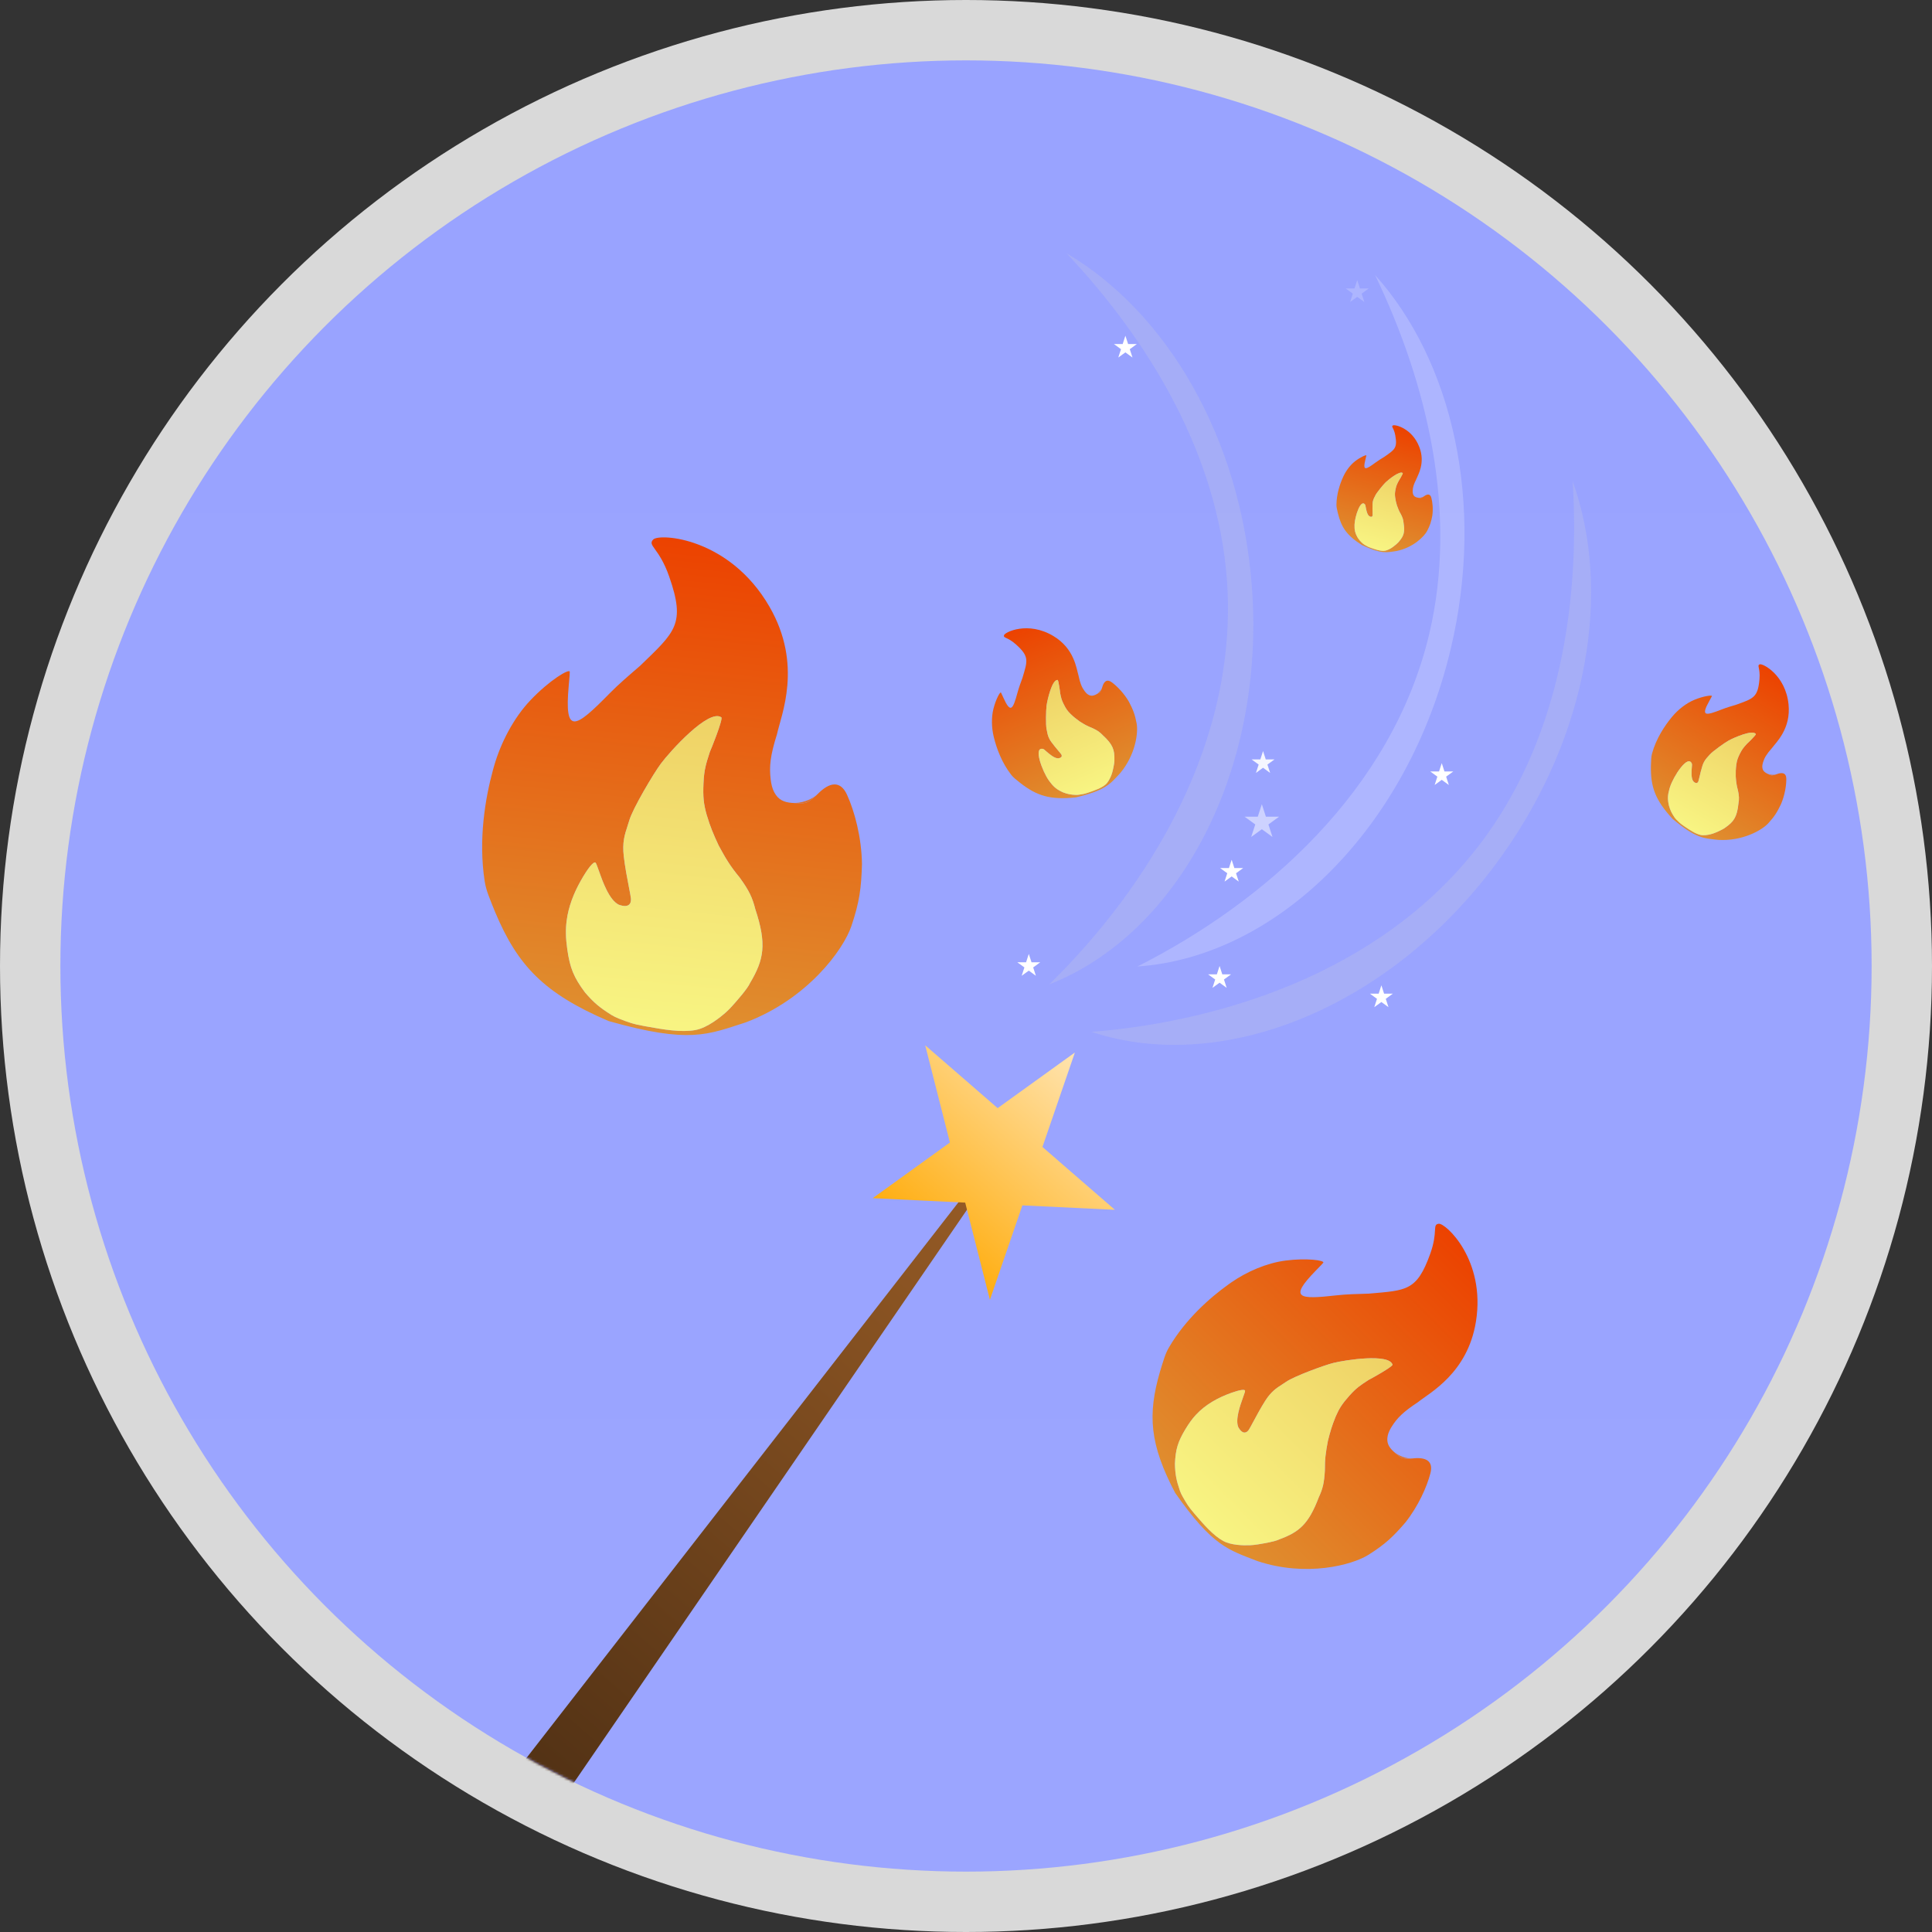 <svg width="800" height="800" viewBox="0 0 800 800" fill="none" xmlns="http://www.w3.org/2000/svg">
<rect x="0" y="0" width="800" height="800" fill="#333333" stroke="none"/>
<circle cx="400" cy="400" r="400" fill="#D9D9D9"/>
<circle cx="400" cy="400" r="375" fill="url(#paint0_linear_749_20192)"/>
<mask id="mask0_749_20192" style="mask-type:alpha" maskUnits="userSpaceOnUse" x="25" y="25" width="750" height="750">
<circle cx="400" cy="400" r="375" fill="url(#paint1_linear_749_20192)"/>
</mask>
<g mask="url(#mask0_749_20192)">
<path fill-rule="evenodd" clip-rule="evenodd" d="M420.601 266.77C426.351 271.865 425.487 273.643 423.369 280.726C422.566 282.93 421.862 284.832 421.367 286.651V286.651C419.383 293.945 418.459 295.588 415.375 288.686V288.686C415.374 288.685 415.374 288.684 415.373 288.683L415.371 288.679L415.309 288.539L415.228 288.358C414.833 287.475 414.563 286.875 414.478 286.757C414.171 286.332 412.4 289.391 411.364 293.495C410.464 297.063 410.592 301.263 411.429 304.849L411.429 304.849L411.43 304.852C411.476 305.05 411.525 305.252 411.576 305.458C412.662 309.842 414.794 315.783 418.705 320.806L418.706 320.807C419.161 321.391 419.686 321.918 420.252 322.396L420.255 322.399C421.011 323.037 421.744 323.635 422.462 324.194C429.351 329.555 434.861 331.309 445.528 330.178C458.022 327.197 459.674 324.598 463.817 320.17C470.244 312.528 471.367 303.325 470.658 299.57C469.949 295.814 469.184 293.872 467.458 290.572C465.442 287.09 462.595 284.158 460.348 282.509C458.354 281.045 457.069 282.179 456.41 284.562C456.396 284.614 456.381 284.666 456.366 284.718C456.191 285.317 455.965 285.896 455.672 286.366C455.5 286.643 455.236 286.845 454.95 287.001V287.001C454.478 287.259 454.047 287.495 453.636 287.68L453.632 287.682C452.562 288.163 451.631 288.297 450.502 287.565L450.497 287.561V287.561C449.938 287.198 449.494 286.684 449.1 286.146V286.146L449.095 286.139C447.927 284.54 447.271 283.018 446.572 279.658C445.708 276.868 444.908 268.558 436.128 263.331C425.651 257.093 416.09 261.746 415.739 263.034C415.387 264.322 417.086 263.656 420.601 266.77ZM439.402 312.292C439.795 312.873 439.894 313.733 438.249 314.002C436.629 314.104 434.376 312.12 433.061 310.961C432.563 310.521 432.199 310.201 432.055 310.158V310.158C427.636 308.847 431.627 319.444 434.318 323.186C434.454 323.375 434.598 323.568 434.75 323.768C436.473 326.02 437.677 326.98 440.261 328.132C442.151 328.837 443.391 329.066 445.461 329.159C445.873 329.178 446.287 329.153 446.696 329.095V329.095C448.268 328.873 449.014 328.768 450.711 328.171C450.905 328.103 451.112 328.031 451.33 327.956L451.33 327.956C453.252 327.291 456.005 326.341 457.704 324.927C458.763 324.046 459.558 322.495 460.052 321.301C460.5 320.218 460.789 319.078 461.025 317.929C461.266 316.76 461.519 315.312 461.448 314.677C461.563 310.517 460.804 308.255 456.667 304.468C455.397 303.126 454.448 302.458 452.263 301.443C450.111 300.604 449.011 299.963 447.094 298.749C445.547 297.63 444.688 296.974 443.227 295.568C442.006 294.341 441.4 293.477 440.462 291.61C439.547 289.791 439.364 288.872 439.008 287.088L438.98 286.947C439 286.847 438.33 281.6 437.942 281.561V281.561C435.613 281.331 433.677 289.849 433.369 292.169V292.169C433.12 294.046 432.969 300.199 433.381 302.012C433.455 302.341 433.517 302.653 433.576 302.956C433.844 304.318 434.075 305.494 435.329 307.231C436.28 308.549 437.467 309.955 438.325 310.972C438.851 311.595 439.253 312.072 439.402 312.292Z" fill="url(#paint2_linear_749_20192)"/>
<path fill-rule="evenodd" clip-rule="evenodd" d="M453.636 287.68C454.826 287.143 456.061 285.826 456.409 284.567L456.41 284.562C456.396 284.614 456.381 284.666 456.366 284.718C456.191 285.317 455.965 285.896 455.672 286.366C455.5 286.643 455.236 286.845 454.95 287.001V287.001C454.478 287.259 454.047 287.495 453.636 287.68ZM449.1 286.146C449.494 286.685 449.938 287.198 450.497 287.561V287.561C449.938 287.198 449.494 286.684 449.1 286.146V286.146ZM415.375 288.686C418.459 295.586 419.384 293.94 421.367 286.651V286.651C419.383 293.945 418.459 295.588 415.375 288.686V288.686Z" fill="#DE722C"/>
<path d="M438.249 314.002C439.894 313.733 439.795 312.873 439.402 312.292C439.253 312.072 438.851 311.595 438.325 310.972C437.467 309.955 436.28 308.549 435.329 307.231C434.075 305.494 433.844 304.318 433.576 302.956C433.517 302.653 433.455 302.341 433.381 302.012C432.969 300.199 433.12 294.046 433.369 292.169V292.169C433.677 289.849 435.613 281.331 437.942 281.561V281.561C438.33 281.6 439 286.847 438.98 286.947L439.008 287.088C439.364 288.872 439.547 289.791 440.462 291.61C441.4 293.477 442.006 294.341 443.227 295.568C444.688 296.974 445.547 297.63 447.094 298.749C449.011 299.963 450.111 300.604 452.263 301.443C454.448 302.458 455.397 303.126 456.667 304.468C460.804 308.255 461.563 310.517 461.448 314.677C461.519 315.312 461.266 316.76 461.025 317.929C460.789 319.078 460.5 320.218 460.052 321.301C459.558 322.495 458.763 324.046 457.704 324.927C456.005 326.341 453.252 327.291 451.33 327.956L451.33 327.956C451.112 328.031 450.905 328.103 450.711 328.171C449.014 328.768 448.268 328.873 446.696 329.095V329.095C446.287 329.153 445.873 329.178 445.461 329.159C443.391 329.066 442.151 328.837 440.261 328.132C437.677 326.98 436.473 326.02 434.75 323.768C434.598 323.568 434.454 323.375 434.318 323.186C431.627 319.444 427.636 308.847 432.055 310.158V310.158C432.199 310.201 432.563 310.521 433.061 310.961C434.376 312.12 436.629 314.104 438.249 314.002Z" fill="url(#paint3_linear_749_20192)"/>
<path fill-rule="evenodd" clip-rule="evenodd" d="M277.099 238.746C284.002 258.522 279.578 261.602 265.113 275.639C260.269 279.815 256.064 283.403 252.466 287.073V287.073C238.037 301.788 233.652 304.469 235.497 283.943V283.943C235.498 283.939 235.498 283.936 235.498 283.933L235.499 283.921L235.537 283.503L235.585 282.967C235.821 280.338 235.977 278.552 235.931 278.159C235.767 276.738 227.48 281.659 219.556 290.047C212.666 297.339 207.379 307.503 204.601 317.151L204.6 317.152L204.598 317.158C204.445 317.692 204.291 318.238 204.139 318.795C200.889 330.672 198.055 347.648 200.677 364.805L200.678 364.807C200.983 366.804 201.533 368.757 202.242 370.647L202.246 370.657C203.195 373.181 204.144 375.58 205.109 377.866C214.367 399.791 225.144 411.296 252.032 422.802C285.727 432.335 293.118 428.348 308.87 423.325C334.332 413.694 349.25 393.29 352.563 383.409C355.875 373.529 356.638 367.891 356.922 357.741C356.759 346.773 353.886 336.006 350.735 329.094C347.936 322.956 343.371 323.943 338.632 328.737C338.528 328.842 338.423 328.947 338.318 329.051C337.106 330.242 335.797 331.32 334.474 332.048C333.695 332.477 332.798 332.607 331.909 332.598V332.598C330.445 332.584 329.104 332.572 327.881 332.465L327.869 332.464C324.681 332.184 322.289 331.265 320.577 328.022L320.568 328.005V328.005C319.722 326.397 319.349 324.583 319.129 322.779V322.779L319.126 322.756C318.475 317.395 318.939 312.901 321.747 303.974C323.404 296.185 332.56 275.349 318.623 251.225C301.993 222.439 273.052 220.789 270.501 223.386C267.949 225.983 272.88 226.66 277.099 238.746ZM261.257 372.089C261.419 373.992 260.51 376.173 256.239 374.622C252.247 372.71 249.528 364.99 247.941 360.483C247.338 358.773 246.899 357.526 246.615 357.234C245.885 356.484 243.479 359.369 240.458 364.735C237.585 369.839 235.403 375.381 234.647 381.189C234.161 384.924 234.239 388.445 234.915 393.203C236.019 400.857 237.606 404.742 242.221 410.924C245.78 415.116 248.425 417.311 253.227 420.287C254.185 420.88 255.203 421.371 256.253 421.778V421.778C260.289 423.342 262.203 424.083 267.035 424.921C267.587 425.017 268.175 425.122 268.794 425.233L268.795 425.233C274.253 426.211 282.068 427.611 287.992 426.51C292.924 425.593 298.32 421.206 300.729 419.051C301.603 418.269 302.413 417.425 303.198 416.554C305.319 414.201 309.626 409.274 310.542 407.102C316.353 397.355 317.556 390.964 312.752 376.445C311.515 371.563 310.146 368.711 306.297 363.388C302.292 358.528 300.53 355.538 297.583 350.097C295.39 345.376 294.219 342.673 292.615 337.384C291.343 332.839 291.05 329.975 291.302 324.285C291.547 318.739 292.333 316.31 293.86 311.59L293.981 311.216C294.162 311.007 299.551 297.628 298.679 297.021V297.021C293.444 293.373 277.501 311.066 273.681 316.177V316.177C270.591 320.311 262.043 334.753 260.609 339.613C260.349 340.496 260.08 341.319 259.818 342.119C258.642 345.717 257.627 348.821 258.3 354.626C258.81 359.026 259.762 363.953 260.451 367.515C260.872 369.696 261.195 371.366 261.257 372.089Z" fill="url(#paint4_linear_749_20192)"/>
<path fill-rule="evenodd" clip-rule="evenodd" d="M327.881 332.465C331.427 332.772 336.12 331.28 338.622 328.747L338.632 328.737C338.528 328.842 338.423 328.947 338.318 329.051C337.106 330.242 335.797 331.32 334.474 332.048C333.695 332.477 332.798 332.607 331.909 332.598V332.598C330.445 332.584 329.104 332.572 327.881 332.465ZM319.129 322.779C319.349 324.584 319.723 326.397 320.568 328.005V328.005C319.722 326.397 319.349 324.583 319.129 322.779V322.779ZM235.497 283.943C233.653 304.465 238.045 301.779 252.466 287.073V287.073C238.037 301.788 233.652 304.469 235.497 283.943V283.943Z" fill="#DE722C"/>
<path d="M256.239 374.622C260.51 376.173 261.419 373.992 261.257 372.089C261.195 371.366 260.872 369.696 260.451 367.515C259.762 363.953 258.81 359.026 258.3 354.626C257.627 348.821 258.642 345.717 259.818 342.119C260.08 341.319 260.349 340.496 260.609 339.613C262.043 334.753 270.591 320.311 273.681 316.177V316.177C277.501 311.066 293.444 293.373 298.679 297.021V297.021C299.551 297.628 294.162 311.007 293.981 311.216L293.86 311.59C292.333 316.31 291.547 318.739 291.302 324.285C291.05 329.975 291.343 332.839 292.615 337.384C294.219 342.673 295.39 345.376 297.583 350.097C300.53 355.538 302.292 358.528 306.297 363.388C310.146 368.711 311.515 371.563 312.752 376.445C317.556 390.964 316.353 397.355 310.542 407.102C309.626 409.274 305.319 414.201 303.198 416.554C302.413 417.425 301.603 418.269 300.729 419.051C298.32 421.206 292.924 425.593 287.992 426.51C282.068 427.611 274.253 426.211 268.795 425.233L268.794 425.233C268.175 425.122 267.587 425.017 267.035 424.921C262.203 424.083 260.289 423.342 256.253 421.778V421.778C255.203 421.371 254.185 420.88 253.227 420.287C248.425 417.311 245.78 415.116 242.221 410.924C237.606 404.742 236.019 400.857 234.915 393.203C234.239 388.445 234.161 384.924 234.647 381.189C235.403 375.381 237.585 369.839 240.458 364.735C243.479 359.369 245.885 356.484 246.615 357.234C246.899 357.526 247.338 358.773 247.941 360.483C249.528 364.99 252.247 372.71 256.239 374.622Z" fill="url(#paint5_linear_749_20192)"/>
<path fill-rule="evenodd" clip-rule="evenodd" d="M592.199 519.257C586.653 534.601 582.466 534.289 566.827 535.664C561.847 535.807 557.543 535.91 553.565 536.359V536.359C537.614 538.162 533.647 537.628 544.849 526.13V526.13C544.85 526.128 544.852 526.126 544.854 526.124L544.86 526.117L545.088 525.884L545.381 525.583C546.816 524.11 547.787 523.108 547.953 522.847C548.552 521.908 541.125 520.81 532.215 521.985C524.467 523.007 516.278 526.552 509.858 531.017L509.858 531.018L509.853 531.021C509.498 531.268 509.137 531.522 508.771 531.784C500.971 537.365 490.917 546.232 484.071 557.889L484.07 557.891C483.274 559.248 482.646 560.698 482.146 562.189L482.144 562.197C481.477 564.189 480.871 566.105 480.331 567.961C475.153 585.76 476.014 598.009 486.609 618.175C502.289 640.493 508.714 641.715 520.703 646.419C540.823 653.111 559.865 648.109 566.722 643.766C573.578 639.422 576.81 636.389 581.969 630.395C587.26 623.686 590.815 615.768 592.306 610.042C593.631 604.957 590.387 603.311 585.168 603.879C585.053 603.892 584.938 603.903 584.824 603.914C583.506 604.039 582.185 604.047 581.028 603.837C580.346 603.714 579.74 603.351 579.207 602.909V602.909C578.329 602.181 577.525 601.515 576.838 600.849L576.832 600.843C575.043 599.108 574.048 597.376 574.607 594.575L574.61 594.561V594.561C574.889 593.173 575.555 591.894 576.308 590.695V590.695L576.318 590.68C578.559 587.12 581.047 584.632 587.131 580.617C591.959 576.724 607.731 568.63 611.162 547.203C615.257 521.634 598.577 506.416 595.759 506.732C592.941 507.047 595.588 509.879 592.199 519.257ZM517.103 592.059C516.266 593.289 514.645 594.16 512.826 591.124C511.353 588.007 513.503 582.005 514.759 578.501C515.235 577.172 515.582 576.202 515.554 575.887C515.491 575.191 513.378 575.503 509.97 576.711C504.449 578.668 499.155 581.563 495.183 585.867C493.657 587.521 492.307 589.384 490.808 591.876C487.715 597.044 486.765 600.171 486.516 606.175C486.607 610.458 487.127 613.084 488.568 617.242C488.855 618.071 489.229 618.868 489.663 619.63V619.63C491.334 622.558 492.127 623.947 494.635 626.828C494.922 627.157 495.225 627.509 495.545 627.88L495.545 627.881C498.363 631.154 502.398 635.84 506.52 638.085C509.784 639.864 514.846 639.951 517.495 639.852C518.667 639.809 519.827 639.664 520.985 639.48C523.532 639.074 528.145 638.257 529.685 637.437C537.986 634.401 541.853 631.13 546.084 619.995C547.736 616.436 548.31 614.04 548.599 608.932C548.567 604.027 548.971 601.354 549.863 596.618C550.858 592.687 551.478 590.478 553.108 586.493C554.572 583.122 555.803 581.247 558.751 577.931C561.624 574.701 563.293 573.619 566.535 571.517L566.792 571.35C567.004 571.312 576.835 565.875 576.607 565.08V565.08C575.235 560.303 556.906 563.161 552.086 564.373V564.373C548.187 565.353 535.925 569.881 532.67 572.114C532.079 572.519 531.511 572.885 530.961 573.239C528.481 574.836 526.343 576.213 523.897 580.052C522.044 582.962 520.198 586.407 518.864 588.898C518.047 590.424 517.421 591.592 517.103 592.059Z" fill="url(#paint6_linear_749_20192)"/>
<path fill-rule="evenodd" clip-rule="evenodd" d="M576.838 600.849C578.83 602.777 582.4 604.182 585.157 603.88L585.168 603.879C585.053 603.892 584.938 603.903 584.824 603.914C583.506 604.039 582.185 604.047 581.028 603.837C580.346 603.714 579.74 603.351 579.207 602.909V602.909C578.329 602.181 577.525 601.515 576.838 600.849ZM576.308 590.695C575.554 591.894 574.89 593.173 574.61 594.561V594.561C574.889 593.173 575.555 591.894 576.308 590.695V590.695ZM544.849 526.13C533.65 537.626 537.624 538.161 553.565 536.359V536.359C537.614 538.162 533.647 537.628 544.849 526.13V526.13Z" fill="#DE722C"/>
<path d="M512.826 591.124C514.645 594.16 516.266 593.289 517.103 592.059C517.421 591.592 518.047 590.424 518.864 588.898C520.198 586.407 522.044 582.962 523.897 580.052C526.343 576.213 528.481 574.836 530.961 573.239C531.511 572.885 532.079 572.519 532.67 572.114C535.925 569.881 548.187 565.353 552.086 564.373V564.373C556.906 563.161 575.235 560.303 576.607 565.08V565.08C576.835 565.875 567.004 571.312 566.792 571.35L566.535 571.517C563.293 573.619 561.624 574.701 558.751 577.931C555.803 581.247 554.572 583.122 553.108 586.493C551.478 590.478 550.858 592.687 549.863 596.618C548.971 601.354 548.567 604.027 548.599 608.932C548.31 614.04 547.736 616.436 546.084 619.995C541.853 631.13 537.986 634.401 529.685 637.437C528.145 638.257 523.532 639.074 520.985 639.48C519.827 639.664 518.667 639.809 517.495 639.852C514.846 639.951 509.784 639.864 506.52 638.085C502.398 635.84 498.363 631.154 495.545 627.881L495.545 627.88C495.225 627.509 494.922 627.157 494.635 626.828C492.127 623.947 491.334 622.558 489.663 619.63V619.63C489.229 618.868 488.855 618.071 488.568 617.242C487.127 613.084 486.607 610.458 486.516 606.175C486.765 600.171 487.715 597.044 490.808 591.876C492.307 589.384 493.657 587.521 495.183 585.867C499.155 581.563 504.449 578.668 509.97 576.711C513.378 575.503 515.491 575.191 515.554 575.887C515.582 576.202 515.235 577.172 514.759 578.501C513.503 582.005 511.353 588.007 512.826 591.124Z" fill="url(#paint7_linear_749_20192)"/>
<path fill-rule="evenodd" clip-rule="evenodd" d="M728.56 281.224C727.908 288.879 725.965 289.247 719.019 291.779C716.772 292.451 714.826 293.022 713.072 293.712V293.712C706.036 296.476 704.166 296.716 707.86 290.121V290.121C707.861 290.12 707.861 290.119 707.862 290.118L707.864 290.114L707.939 289.98L708.036 289.808C708.509 288.963 708.828 288.389 708.872 288.25C709.03 287.75 705.518 288.155 701.608 289.776C698.209 291.185 694.916 293.795 692.54 296.609L692.54 296.609L692.538 296.611C692.407 296.767 692.274 296.927 692.139 297.09C689.272 300.579 685.779 305.838 684.086 311.974L684.086 311.976C683.889 312.69 683.78 313.426 683.735 314.165L683.734 314.169C683.674 315.156 683.632 316.101 683.612 317.011C683.426 325.739 685.311 331.205 692.588 339.086C702.44 347.327 705.512 347.1 711.538 347.778C721.505 348.369 729.557 343.774 732.146 340.962C734.736 338.151 735.836 336.378 737.452 333.022C739.041 329.326 739.693 325.291 739.673 322.505C739.656 320.03 737.98 319.677 735.675 320.572C735.625 320.591 735.574 320.611 735.523 320.63C734.939 320.847 734.339 321.012 733.787 321.057C733.462 321.084 733.142 320.993 732.846 320.857V320.857C732.358 320.633 731.911 320.428 731.517 320.209L731.514 320.207C730.488 319.635 729.825 318.969 729.738 317.627L729.737 317.62V317.62C729.695 316.955 729.842 316.292 730.039 315.655V315.655L730.041 315.647C730.627 313.754 731.455 312.319 733.733 309.752C735.455 307.392 741.642 301.789 740.592 291.624C739.338 279.495 729.896 274.606 728.653 275.093C727.409 275.58 728.959 276.546 728.56 281.224ZM703.275 323.491C703.044 324.152 702.413 324.746 701.216 323.587C700.166 322.349 700.413 319.356 700.556 317.61C700.611 316.947 700.651 316.464 700.6 316.324V316.324C699.012 311.996 692.895 321.525 691.502 325.919C691.431 326.141 691.362 326.371 691.293 326.612C690.515 329.34 690.464 330.878 691.083 333.64C691.647 335.576 692.203 336.707 693.365 338.423C693.597 338.765 693.864 339.082 694.155 339.376V339.376C695.271 340.504 695.801 341.039 697.293 342.044C697.464 342.159 697.645 342.282 697.835 342.412L697.836 342.412C699.516 343.557 701.923 345.197 704.071 345.716C705.411 346.04 707.129 345.751 708.382 345.434C709.519 345.146 710.605 344.697 711.668 344.201C712.75 343.695 714.062 343.034 714.529 342.598C717.934 340.205 719.295 338.246 719.862 332.666C720.18 330.846 720.149 329.686 719.658 327.327C719.045 325.1 718.903 323.835 718.732 321.572C718.705 319.663 718.718 318.582 718.974 316.571C719.229 314.859 719.56 313.856 720.497 311.989C721.41 310.169 722.038 309.474 723.256 308.123L723.353 308.015C723.444 307.972 727.253 304.301 727.052 303.967V303.967C725.846 301.962 717.858 305.496 715.813 306.634V306.634C714.159 307.555 709.133 311.109 707.925 312.521C707.706 312.778 707.492 313.013 707.285 313.242C706.352 314.27 705.547 315.157 704.902 317.202C704.414 318.751 703.994 320.543 703.691 321.839C703.505 322.632 703.363 323.24 703.275 323.491Z" fill="url(#paint8_linear_749_20192)"/>
<path fill-rule="evenodd" clip-rule="evenodd" d="M731.517 320.209C732.658 320.843 734.453 321.047 735.67 320.574L735.675 320.572C735.625 320.591 735.574 320.611 735.523 320.63C734.939 320.847 734.339 321.012 733.787 321.057C733.462 321.084 733.142 320.993 732.846 320.857V320.857C732.358 320.633 731.911 320.428 731.517 320.209ZM730.039 315.655C729.842 316.292 729.696 316.955 729.737 317.62V317.62C729.695 316.955 729.842 316.292 730.039 315.655V315.655ZM707.86 290.121C704.167 296.715 706.04 296.474 713.072 293.712V293.712C706.036 296.476 704.166 296.716 707.86 290.121V290.121Z" fill="#DE722C"/>
<path d="M701.216 323.587C702.413 324.746 703.044 324.152 703.275 323.491C703.363 323.24 703.505 322.632 703.691 321.839C703.994 320.543 704.414 318.751 704.902 317.202C705.547 315.157 706.352 314.27 707.285 313.242C707.492 313.013 707.706 312.778 707.925 312.521C709.133 311.109 714.159 307.555 715.813 306.634V306.634C717.858 305.496 725.846 301.962 727.052 303.967V303.967C727.253 304.301 723.444 307.972 723.353 308.015L723.256 308.123C722.038 309.474 721.41 310.169 720.497 311.989C719.56 313.856 719.229 314.859 718.974 316.571C718.718 318.582 718.705 319.663 718.732 321.572C718.903 323.835 719.045 325.1 719.658 327.327C720.149 329.686 720.18 330.846 719.862 332.666C719.295 338.246 717.934 340.205 714.529 342.598C714.062 343.034 712.75 343.695 711.668 344.201C710.605 344.697 709.519 345.146 708.382 345.434C707.129 345.751 705.411 346.04 704.071 345.716C701.923 345.197 699.516 343.557 697.836 342.412L697.835 342.412C697.645 342.282 697.464 342.159 697.293 342.044C695.801 341.039 695.271 340.504 694.155 339.376V339.376C693.864 339.082 693.597 338.765 693.365 338.423C692.203 336.707 691.647 335.576 691.083 333.64C690.464 330.878 690.515 329.34 691.293 326.612C691.362 326.371 691.431 326.141 691.502 325.919C692.895 321.525 699.012 311.996 700.6 316.324V316.324C700.651 316.464 700.611 316.947 700.556 317.61C700.413 319.356 700.166 322.349 701.216 323.587Z" fill="url(#paint9_linear_749_20192)"/>
<path fill-rule="evenodd" clip-rule="evenodd" d="M577.766 180.329C578.706 185.595 577.466 186.193 573.251 189.147C571.861 190.005 570.655 190.739 569.599 191.519V191.519C565.366 194.646 564.152 195.145 565.447 190.043V190.043C565.448 190.043 565.448 190.042 565.448 190.041L565.449 190.038L565.475 189.934L565.509 189.801C565.675 189.148 565.786 188.704 565.791 188.603C565.807 188.238 563.518 189.143 561.181 190.938C559.148 192.498 557.404 194.847 556.313 197.167L556.313 197.168L556.312 197.169C556.252 197.298 556.191 197.429 556.13 197.563C554.83 200.427 553.429 204.593 553.396 209.025L553.396 209.026C553.393 209.542 553.452 210.056 553.555 210.562L553.555 210.564C553.692 211.239 553.835 211.882 553.986 212.498C555.433 218.401 557.686 221.738 564 225.727C572.111 229.494 574.136 228.787 578.311 228.158C585.121 226.759 589.708 222.217 590.943 219.86C592.178 217.503 592.598 216.112 593.081 213.564C593.483 210.792 593.194 207.96 592.679 206.09C592.222 204.429 591.031 204.493 589.642 205.51C589.611 205.533 589.581 205.555 589.55 205.577C589.196 205.828 588.822 206.047 588.459 206.177C588.246 206.254 588.014 206.25 587.79 206.212V206.212C587.422 206.149 587.084 206.092 586.78 206.016L586.777 206.015C585.985 205.815 585.418 205.487 585.118 204.6L585.116 204.595V204.595C584.968 204.155 584.947 203.683 584.965 203.219V203.219L584.965 203.213C585.018 201.835 585.317 200.721 586.386 198.583C587.119 196.686 590.27 191.802 587.732 185.156C584.703 177.224 577.472 175.638 576.723 176.189C575.975 176.741 577.191 177.111 577.766 180.329ZM568.377 213.312C568.341 213.799 568.024 214.312 567.01 213.748C566.08 213.104 565.707 211.048 565.489 209.847C565.406 209.391 565.346 209.059 565.286 208.974V208.974C563.439 206.35 561.042 213.861 560.897 217.067C560.889 217.229 560.884 217.397 560.881 217.571C560.85 219.546 561.093 220.589 562.007 222.335C562.734 223.536 563.313 224.196 564.403 225.141C564.621 225.329 564.857 225.494 565.106 225.639V225.639C566.06 226.197 566.513 226.461 567.698 226.868C567.833 226.915 567.977 226.965 568.128 227.018L568.129 227.018C569.465 227.485 571.379 228.154 572.918 228.116C573.697 228.097 574.572 227.761 575.294 227.4C576.343 226.875 577.276 226.151 578.16 225.381C578.684 224.924 579.202 224.434 579.389 224.135C581.248 221.912 581.81 220.349 581.186 216.494C581.072 215.212 580.842 214.438 580.087 212.94C579.273 211.553 578.95 210.727 578.427 209.236C578.065 207.957 577.879 207.228 577.688 205.829C577.551 204.632 577.593 203.898 577.887 202.473C578.173 201.085 578.47 200.504 579.046 199.376L579.091 199.286C579.145 199.241 581.046 196.085 580.85 195.897V195.897C579.678 194.765 574.942 198.582 573.772 199.716V199.716C572.826 200.633 570.086 203.929 569.528 205.097C569.426 205.309 569.325 205.506 569.227 205.697C568.785 206.557 568.403 207.298 568.338 208.789C568.289 209.919 568.33 211.2 568.359 212.126C568.377 212.693 568.391 213.127 568.377 213.312Z" fill="url(#paint10_linear_749_20192)"/>
<path fill-rule="evenodd" clip-rule="evenodd" d="M586.78 206.016C587.662 206.236 588.905 206.05 589.639 205.512L589.642 205.51C589.611 205.533 589.581 205.555 589.55 205.577C589.196 205.828 588.822 206.047 588.459 206.177C588.246 206.254 588.014 206.25 587.79 206.212V206.212C587.422 206.149 587.084 206.092 586.78 206.016ZM584.965 203.219C584.947 203.683 584.968 204.155 585.116 204.595V204.595C584.968 204.155 584.947 203.683 584.965 203.219V203.219ZM565.447 190.043C564.152 195.144 565.368 194.644 569.599 191.519V191.519C565.366 194.646 564.152 195.145 565.447 190.043V190.043Z" fill="#DE722C"/>
<path d="M567.01 213.748C568.024 214.312 568.341 213.799 568.377 213.312C568.391 213.127 568.377 212.693 568.359 212.126C568.33 211.2 568.289 209.919 568.338 208.789C568.403 207.298 568.785 206.557 569.227 205.697C569.325 205.506 569.426 205.309 569.528 205.097C570.086 203.929 572.826 200.633 573.772 199.716V199.716C574.942 198.582 579.678 194.765 580.85 195.897V195.897C581.046 196.085 579.145 199.241 579.091 199.286L579.046 199.376C578.47 200.504 578.173 201.085 577.887 202.473C577.593 203.898 577.551 204.632 577.688 205.829C577.879 207.228 578.065 207.957 578.427 209.236C578.95 210.727 579.273 211.553 580.087 212.94C580.842 214.438 581.072 215.212 581.186 216.494C581.81 220.349 581.248 221.912 579.389 224.135C579.202 224.434 578.684 224.924 578.16 225.381C577.276 226.151 576.343 226.875 575.294 227.4C574.572 227.761 573.697 228.097 572.918 228.116C571.379 228.154 569.465 227.485 568.129 227.018L568.128 227.018C567.977 226.965 567.833 226.915 567.698 226.868C566.513 226.461 566.06 226.197 565.106 225.639V225.639C564.857 225.494 564.621 225.329 564.403 225.141C563.313 224.196 562.734 223.536 562.007 222.335C561.093 220.589 560.85 219.546 560.881 217.571C560.884 217.397 560.889 217.229 560.897 217.067C561.042 213.861 563.439 206.35 565.286 208.974V208.974C565.346 209.059 565.406 209.391 565.489 209.847C565.707 211.048 566.08 213.104 567.01 213.748Z" fill="url(#paint11_linear_749_20192)"/>
<path d="M172.413 809.003L182.825 818.034L445.093 435.812L162 799.972L172.413 809.003Z" fill="url(#paint12_linear_749_20192)"/>
<path d="M445.093 435.812L431.651 474.937L461.651 500.955L423.343 499.117L409.901 538.242L399.668 497.981L361.36 496.143L393.343 473.099L383.11 432.838L413.11 458.856L445.093 435.812Z" fill="url(#paint13_linear_749_20192)"/>
<path fill-rule="evenodd" clip-rule="evenodd" d="M452 427.286C510.146 422.585 577.011 399.882 615.891 345.376C645.83 303.404 654.306 249.402 651.213 199.294C667.396 244.407 657.889 303.87 621.849 354.394C577.307 416.837 506.661 445.403 452 427.286Z" fill="#D9D9D9" fill-opacity="0.2"/>
<path fill-rule="evenodd" clip-rule="evenodd" d="M471 400.197C523.066 373.887 576.407 327.615 591.827 262.463C603.7 212.293 591.157 159.089 569.371 113.859C601.391 149.521 615.042 208.17 600.749 268.563C583.084 343.203 528.456 396.331 471 400.197Z" fill="white" fill-opacity="0.2"/>
<path fill-rule="evenodd" clip-rule="evenodd" d="M434.474 407.614C476.152 366.797 513.013 306.567 508.019 239.802C504.173 188.39 476.135 141.465 441.698 104.935C482.999 129.251 513.739 181.032 518.368 242.92C524.089 319.408 488.074 386.563 434.474 407.614Z" fill="#D9D9D9" fill-opacity="0.2"/>
<path d="M522.5 333L524.184 338.182H529.633L525.225 341.385L526.908 346.568L522.5 343.365L518.092 346.568L519.775 341.385L515.367 338.182H520.816L522.5 333Z" fill="white" fill-opacity="0.5"/>
<path d="M505 400L506.123 403.455H509.755L506.816 405.59L507.939 409.045L505 406.91L502.061 409.045L503.184 405.59L500.245 403.455H503.877L505 400Z" fill="white"/>
<path d="M510 356L511.123 359.455H514.755L511.816 361.59L512.939 365.045L510 362.91L507.061 365.045L508.184 361.59L505.245 359.455H508.877L510 356Z" fill="white"/>
<path d="M523 311L524.123 314.455H527.755L524.816 316.59L525.939 320.045L523 317.91L520.061 320.045L521.184 316.59L518.245 314.455H521.877L523 311Z" fill="white" fill-opacity="0.9"/>
<path d="M597 316L598.123 319.455H601.755L598.816 321.59L599.939 325.045L597 322.91L594.061 325.045L595.184 321.59L592.245 319.455H595.877L597 316Z" fill="white"/>
<path d="M562 116L563.123 119.455H566.755L563.816 121.59L564.939 125.045L562 122.91L559.061 125.045L560.184 121.59L557.245 119.455H560.877L562 116Z" fill="white" fill-opacity="0.2"/>
<path d="M466 139L467.123 142.455H470.755L467.816 144.59L468.939 148.045L466 145.91L463.061 148.045L464.184 144.59L461.245 142.455H464.877L466 139Z" fill="white"/>
<path d="M426 395L427.123 398.455H430.755L427.816 400.59L428.939 404.045L426 401.91L423.061 404.045L424.184 400.59L421.245 398.455H424.877L426 395Z" fill="white"/>
<path d="M572 408L573.123 411.455H576.755L573.816 413.59L574.939 417.045L572 414.91L569.061 417.045L570.184 413.59L567.245 411.455H570.877L572 408Z" fill="white"/>
</g>
<defs>
<linearGradient id="paint0_linear_749_20192" x1="400" y1="25" x2="400" y2="775" gradientUnits="userSpaceOnUse">
<stop stop-color="#99A3FF"/>
<stop offset="1" stop-color="#9BA5FF"/>
</linearGradient>
<linearGradient id="paint1_linear_749_20192" x1="400" y1="25" x2="400" y2="775" gradientUnits="userSpaceOnUse">
<stop stop-color="#4744DF"/>
<stop offset="1" stop-color="#A5AEFF"/>
</linearGradient>
<linearGradient id="paint2_linear_749_20192" x1="422.629" y1="259.485" x2="452.331" y2="328.353" gradientUnits="userSpaceOnUse">
<stop stop-color="#EC4200"/>
<stop offset="1" stop-color="#DF9030"/>
</linearGradient>
<linearGradient id="paint3_linear_749_20192" x1="422.629" y1="259.485" x2="452.331" y2="328.353" gradientUnits="userSpaceOnUse">
<stop stop-color="#EABF56"/>
<stop offset="1" stop-color="#F8F583"/>
</linearGradient>
<linearGradient id="paint4_linear_749_20192" x1="291.62" y1="224.109" x2="270.648" y2="427.51" gradientUnits="userSpaceOnUse">
<stop stop-color="#EC4200"/>
<stop offset="1" stop-color="#DF9030"/>
</linearGradient>
<linearGradient id="paint5_linear_749_20192" x1="291.62" y1="224.109" x2="270.648" y2="427.51" gradientUnits="userSpaceOnUse">
<stop stop-color="#EABF56"/>
<stop offset="1" stop-color="#F8F583"/>
</linearGradient>
<linearGradient id="paint6_linear_749_20192" x1="608.167" y1="517.547" x2="495.547" y2="630.167" gradientUnits="userSpaceOnUse">
<stop stop-color="#EC4200"/>
<stop offset="1" stop-color="#DF9030"/>
</linearGradient>
<linearGradient id="paint7_linear_749_20192" x1="608.167" y1="517.547" x2="495.547" y2="630.167" gradientUnits="userSpaceOnUse">
<stop stop-color="#EABF56"/>
<stop offset="1" stop-color="#F8F583"/>
</linearGradient>
<linearGradient id="paint8_linear_749_20192" x1="735.615" y1="278.5" x2="698.115" y2="343.452" gradientUnits="userSpaceOnUse">
<stop stop-color="#EC4200"/>
<stop offset="1" stop-color="#DF9030"/>
</linearGradient>
<linearGradient id="paint9_linear_749_20192" x1="735.615" y1="278.5" x2="698.115" y2="343.452" gradientUnits="userSpaceOnUse">
<stop stop-color="#EABF56"/>
<stop offset="1" stop-color="#F8F583"/>
</linearGradient>
<linearGradient id="paint10_linear_749_20192" x1="582.019" y1="177.226" x2="568.504" y2="227.667" gradientUnits="userSpaceOnUse">
<stop stop-color="#EC4200"/>
<stop offset="1" stop-color="#DF9030"/>
</linearGradient>
<linearGradient id="paint11_linear_749_20192" x1="582.019" y1="177.226" x2="568.504" y2="227.667" gradientUnits="userSpaceOnUse">
<stop stop-color="#EABF56"/>
<stop offset="1" stop-color="#F8F583"/>
</linearGradient>
<linearGradient id="paint12_linear_749_20192" x1="172.413" y1="809.003" x2="474.191" y2="461.047" gradientUnits="userSpaceOnUse">
<stop stop-color="#3F2610"/>
<stop offset="1" stop-color="#A56429"/>
</linearGradient>
<linearGradient id="paint13_linear_749_20192" x1="445.093" y1="435.812" x2="372.338" y2="519.7" gradientUnits="userSpaceOnUse">
<stop stop-color="#FFE4B0"/>
<stop offset="1" stop-color="#FFA800"/>
<stop offset="1" stop-color="#FFE6B7"/>
</linearGradient>
</defs>
</svg>

